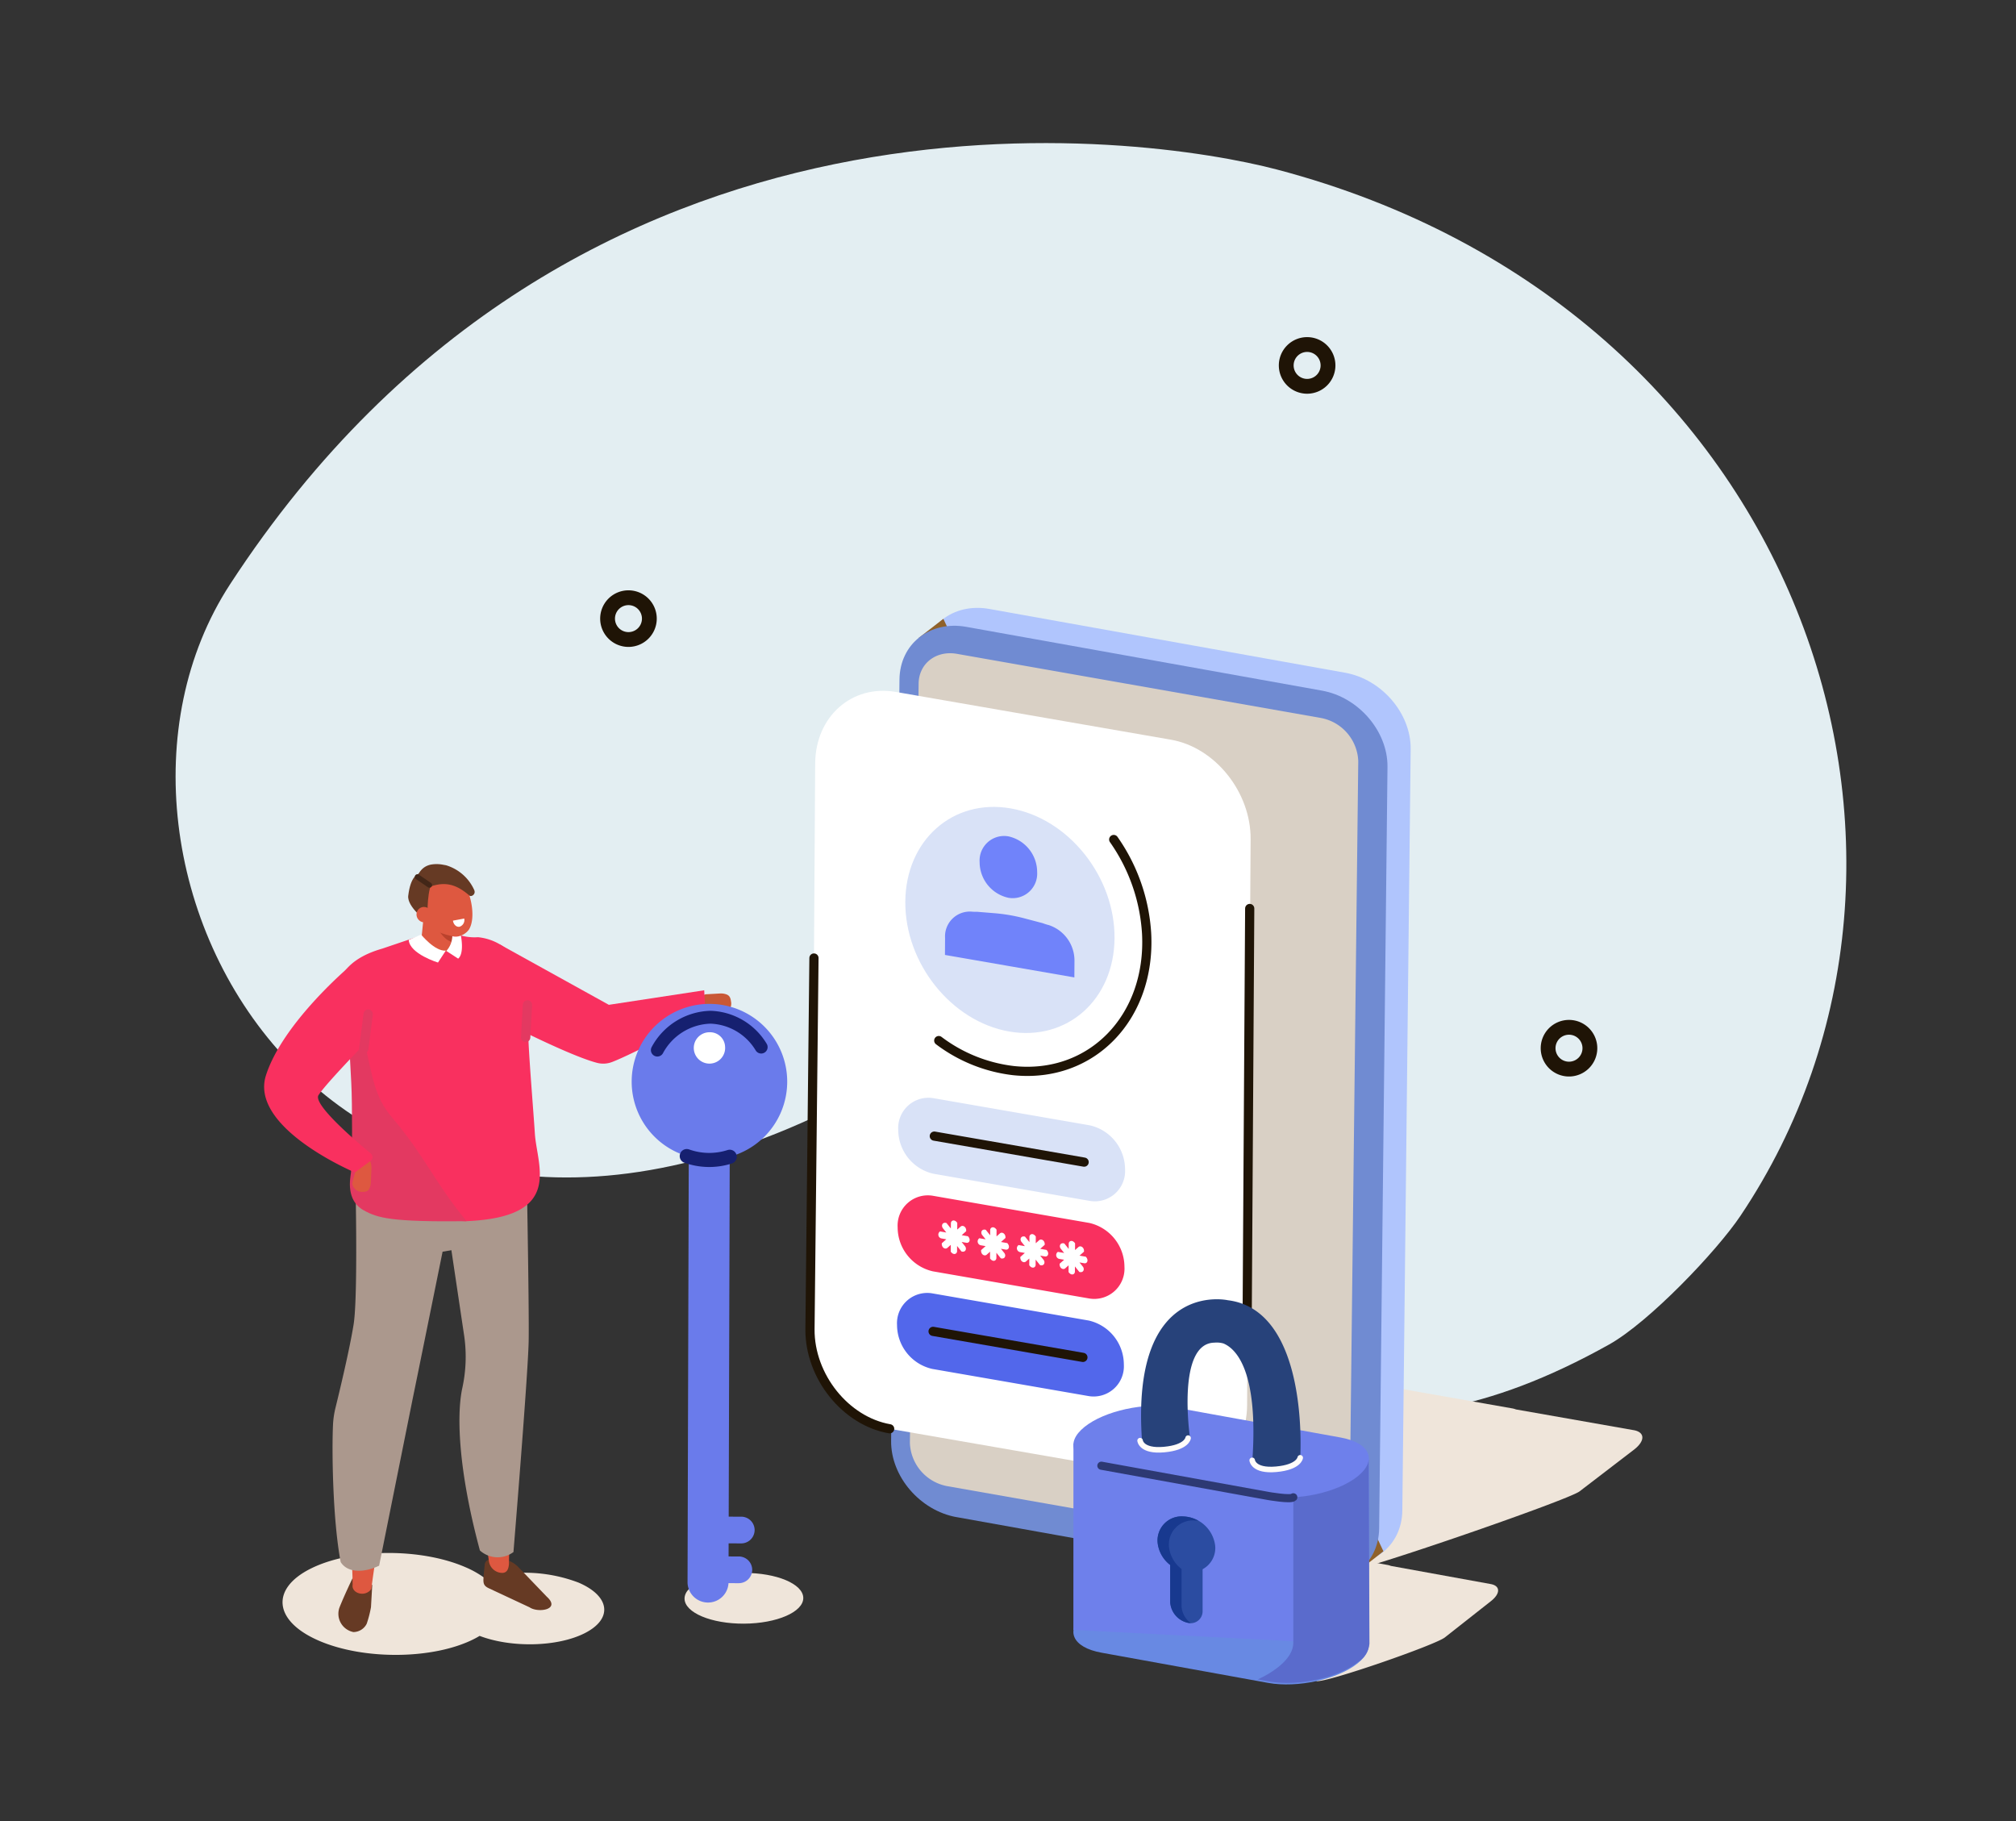 <svg xmlns="http://www.w3.org/2000/svg" xmlns:xlink="http://www.w3.org/1999/xlink" width="310" height="280" viewBox="0 0 310 280">
  <rect x="0" y="0" width="310" height="280" fill="#333333" stroke="none"/>
  <defs>
    <clipPath id="clip-path">
      <rect id="Rectángulo_375107" data-name="Rectángulo 375107" width="256.913" height="236.996" fill="none"/>
    </clipPath>
  </defs>
  <g id="Grupo_1067341" data-name="Grupo 1067341" transform="translate(10208 5855)">
    <rect id="Rectángulo_375109" data-name="Rectángulo 375109" width="310" height="280" transform="translate(-10208 -5855)" fill="none"/>
    <g id="Grupo_1067333" data-name="Grupo 1067333" transform="translate(-10181 -5833)">
      <g id="Grupo_1067339" data-name="Grupo 1067339" clip-path="url(#clip-path)">
        <path id="Trazado_802380" data-name="Trazado 802380" d="M550.116,657.84l-15.36-2.792a2.288,2.288,0,0,0-.487-.141l-14.084-2.56,3.147,20.413c1.508.274,18.236-5.534,19.732-6.712l7.074-5.569c1.5-1.178,1.486-2.365-.023-2.64" transform="translate(-347.892 -436.28)" fill="#efe5da"/>
        <path id="Trazado_802381" data-name="Trazado 802381" d="M240.626,164.948c37.192-55.394,9.545-139.576-71.242-160.874C149.246-1.235,61.8-14.132,8.376,67.839-19.6,110.767,24.6,193.18,109.773,143.729c24.67-14.322,35.338,83.115,110.646,41.006,6.17-3.45,16.538-14.322,20.207-19.787" transform="translate(0 0)" fill="#e3eef2"/>
        <path id="Trazado_802382" data-name="Trazado 802382" d="M248.069,395.993h0a1.549,1.549,0,0,1-1.2,1.854l-2.938-.48c-.77.063-1.2-2.032.23-2.475l2.18-.125a2.6,2.6,0,0,1,.849.082c.515.144.791.39.877,1.144" transform="translate(-162.661 -264.011)" fill="#c95836"/>
        <path id="Trazado_802383" data-name="Trazado 802383" d="M643.634,413.7a3.212,3.212,0,1,1-3.212-3.212A3.212,3.212,0,0,1,643.634,413.7Z" transform="translate(-426.157 -274.531)" fill="none" stroke="#1f1406" stroke-linecap="round" stroke-linejoin="round" stroke-width="2.277"/>
        <path id="Trazado_802384" data-name="Trazado 802384" d="M522.053,96.728a3.212,3.212,0,1,1-3.212-3.212A3.212,3.212,0,0,1,522.053,96.728Z" transform="translate(-344.845 -62.542)" fill="none" stroke="#1f1406" stroke-linecap="round" stroke-linejoin="round" stroke-width="2.277"/>
        <path id="Trazado_802385" data-name="Trazado 802385" d="M206.98,214.268a3.212,3.212,0,1,1-3.212-3.212A3.212,3.212,0,0,1,206.98,214.268Z" transform="translate(-134.129 -141.151)" fill="none" stroke="#1f1406" stroke-linecap="round" stroke-linejoin="round" stroke-width="2.277"/>
        <path id="Trazado_802386" data-name="Trazado 802386" d="M457.477,568.358l-18.106-3.187a2.75,2.75,0,0,0-.575-.161L376.23,554a9.658,9.658,0,0,0-6.442,1.889L350.11,570.959c-1.765,1.352-1.754,2.714.024,3.027l18.106,3.188a2.768,2.768,0,0,0,.574.161l43.337,13.04c1.778.313,35.239-11.245,37-12.6l8.345-6.393c1.765-1.352,1.754-2.714-.024-3.027" transform="translate(-233.268 -370.461)" fill="#efe5da"/>
        <path id="Trazado_802387" data-name="Trazado 802387" d="M353.022,352.82l54.7,9.807c5.617,1.007,10.219-2.612,10.279-8.083l1.282-117.07c.06-5.472-4.445-10.723-10.062-11.731l-54.7-9.807c-5.617-1.007-10.219,2.612-10.279,8.083l-1.282,117.07c-.06,5.471,4.445,10.723,10.062,11.73" transform="translate(-229.366 -144.302)" fill="#b0c5fd"/>
        <path id="Trazado_802388" data-name="Trazado 802388" d="M412.164,367.543c.045-.028,4.248-3.323,4.248-3.323L348.742,220.847l-3.815,2.953Z" transform="translate(-230.682 -147.699)" fill="#8f612a"/>
        <path id="Trazado_802389" data-name="Trazado 802389" d="M342.266,361.126l54.7,9.807c5.617,1.007,10.219-2.612,10.279-8.083l1.282-117.07c.06-5.472-4.445-10.723-10.062-11.731l-54.7-9.807c-5.617-1.007-10.219,2.612-10.279,8.083L332.2,349.4c-.06,5.471,4.445,10.723,10.062,11.73" transform="translate(-222.173 -149.858)" fill="#708bd2"/>
        <path id="Trazado_802390" data-name="Trazado 802390" d="M409.851,253.411a7.031,7.031,0,0,0-5.772-6.638l-55.931-9.854c-3.223-.568-5.865,1.484-5.9,4.582l-1.343,116.757a7.032,7.032,0,0,0,5.772,6.638l55.93,9.853c3.223.568,5.866-1.483,5.9-4.581Z" transform="translate(-227.992 -158.385)" fill="#d9d0c5"/>
        <path id="Trazado_802391" data-name="Trazado 802391" d="M349.842,375.126l-42.291-7.343c-6.784-1.178-12.3-8.06-12.252-15.294l.541-87.036c.045-7.234,5.632-12.189,12.416-11.011l42.291,7.343c6.784,1.178,12.3,8.06,12.252,15.294l-.541,87.036c-.045,7.234-5.632,12.189-12.416,11.011" transform="translate(-197.491 -170.051)" fill="#fff"/>
        <path id="Trazado_802392" data-name="Trazado 802392" d="M306.773,450.693c-6.784-1.178-12.3-8.06-12.252-15.294l.612-57.092" transform="translate(-196.971 -253.006)" fill="none" stroke="#1f1406" stroke-linecap="round" stroke-linejoin="round" stroke-width="1.413"/>
        <line id="Línea_1775" data-name="Línea 1775" x1="0.405" y2="65.263" transform="translate(164.763 117.686)" fill="none" stroke="#1f1406" stroke-linecap="round" stroke-linejoin="round" stroke-width="1.413"/>
        <path id="Trazado_802393" data-name="Trazado 802393" d="M354.31,354.207a23.566,23.566,0,0,0,11.5,4.62c11.99,1.261,21.151-8.187,20.46-21.1a28.029,28.029,0,0,0-5.056-14.437" transform="translate(-236.957 -216.211)" fill="none" stroke="#1f1406" stroke-linecap="round" stroke-linejoin="round" stroke-width="1.413"/>
        <path id="Trazado_802394" data-name="Trazado 802394" d="M370.951,328.336c-.059,9.474-7.309,15.9-16.192,14.361s-16.038-10.473-15.98-19.947,7.309-15.9,16.193-14.361,16.038,10.473,15.979,19.947" transform="translate(-226.57 -206.094)" fill="#d9e2f7"/>
        <path id="Trazado_802395" data-name="Trazado 802395" d="M382.13,327.2a3.772,3.772,0,0,1-4.453,3.949,5.628,5.628,0,0,1-4.393-5.484,3.772,3.772,0,0,1,4.453-3.949,5.628,5.628,0,0,1,4.393,5.484" transform="translate(-249.647 -215.114)" fill="#7083fa"/>
        <path id="Trazado_802396" data-name="Trazado 802396" d="M373.107,358.816a8.353,8.353,0,0,1-.9-.286l-2.791-.736a26.482,26.482,0,0,0-4.606-.795l-2.673-.218a7.262,7.262,0,0,1-.9-.028,3.815,3.815,0,0,0-4.041,4.043l-.016,2.619,9.889,1.717.121.021,9.888,1.717.017-2.618a5.744,5.744,0,0,0-3.982-5.437" transform="translate(-238.873 -238.586)" fill="#7083fa"/>
        <path id="Trazado_802397" data-name="Trazado 802397" d="M364.339,549.633l-23.992-4.166a6.948,6.948,0,0,1-5.406-6.748,4.651,4.651,0,0,1,5.478-4.858l23.992,4.166a6.949,6.949,0,0,1,5.406,6.748h0a4.652,4.652,0,0,1-5.478,4.858" transform="translate(-224.003 -356.987)" fill="#5267eb"/>
        <path id="Trazado_802398" data-name="Trazado 802398" d="M364.62,504.332l-23.992-4.166a6.948,6.948,0,0,1-5.406-6.748,4.651,4.651,0,0,1,5.478-4.858l23.992,4.166a6.948,6.948,0,0,1,5.406,6.748h0a4.652,4.652,0,0,1-5.478,4.858" transform="translate(-224.191 -326.691)" fill="#f9305f"/>
        <path id="Trazado_802399" data-name="Trazado 802399" d="M358.638,502.568l-.931-.162.662-.587a.1.1,0,0,0,.03-.066c.033-.659-.554-.936-.852-.672l-.528.468.006-.992a.134.134,0,0,0-.026-.077c-.417-.564-.951-.337-.954.109l-.005.791-.653-.816a.122.122,0,0,0-.066-.043c-.623-.138-.79.46-.5.826l.521.65-.93-.162a.086.086,0,0,0-.068.016.6.6,0,0,0,.251,1.06l.742.129-.663.588a.093.093,0,0,0-.03.066c-.032.659.554.936.851.672l.528-.468-.006.992a.129.129,0,0,0,.025.077c.417.564.951.337.954-.109l0-.791.654.816a.122.122,0,0,0,.066.043c.623.138.79-.46.5-.826l-.521-.65.742.129c.418.073.721-.442.264-.97a.121.121,0,0,0-.068-.039" transform="translate(-236.826 -334.49)" fill="#fff"/>
        <path id="Trazado_802400" data-name="Trazado 802400" d="M376.87,505.733l-.93-.162.662-.587a.1.1,0,0,0,.03-.066c.032-.659-.554-.936-.851-.672l-.528.468.006-.992a.134.134,0,0,0-.026-.077c-.417-.564-.951-.337-.954.109l0,.791-.654-.816a.122.122,0,0,0-.066-.043c-.623-.138-.79.46-.5.826l.521.65-.93-.162a.086.086,0,0,0-.068.016.6.6,0,0,0,.251,1.06l.742.129-.663.588a.1.1,0,0,0-.03.066c-.032.659.554.936.851.672l.528-.468-.006.992a.132.132,0,0,0,.025.077c.417.564.951.337.954-.109l0-.791.654.816a.122.122,0,0,0,.066.043c.623.138.79-.46.5-.826l-.521-.65.742.129c.418.073.721-.442.264-.97a.121.121,0,0,0-.068-.039" transform="translate(-249.019 -336.606)" fill="#fff"/>
        <path id="Trazado_802401" data-name="Trazado 802401" d="M395.1,508.9l-.931-.162.662-.587a.1.1,0,0,0,.03-.066c.032-.659-.554-.936-.852-.672l-.528.468.006-.992a.136.136,0,0,0-.026-.077c-.417-.564-.951-.336-.954.109l0,.791-.654-.816a.122.122,0,0,0-.066-.043c-.623-.138-.79.46-.5.826l.521.65-.93-.162a.086.086,0,0,0-.068.016.6.6,0,0,0,.251,1.06l.742.129-.663.588a.093.093,0,0,0-.03.066c-.032.659.554.936.851.672l.528-.468-.006.992a.13.13,0,0,0,.025.077c.417.564.951.336.954-.109l0-.791.654.816a.121.121,0,0,0,.066.043c.623.138.79-.46.5-.826l-.521-.65.742.129c.418.073.721-.442.264-.97a.121.121,0,0,0-.068-.039" transform="translate(-261.213 -338.724)" fill="#fff"/>
        <path id="Trazado_802402" data-name="Trazado 802402" d="M413.334,512.065l-.931-.162.662-.587a.1.1,0,0,0,.03-.066c.032-.659-.554-.936-.851-.672l-.528.468.006-.992a.134.134,0,0,0-.026-.077c-.417-.564-.951-.337-.954.109l0,.791-.654-.816a.122.122,0,0,0-.066-.043c-.623-.138-.79.46-.5.826l.521.65-.93-.162a.086.086,0,0,0-.068.016.6.6,0,0,0,.251,1.06l.742.129-.663.588a.093.093,0,0,0-.03.066c-.032.659.554.936.851.672l.528-.468-.006.992a.132.132,0,0,0,.025.077c.417.564.951.337.954-.109l0-.791.654.816a.122.122,0,0,0,.066.043c.623.138.79-.46.5-.826l-.521-.65.742.129c.418.073.721-.442.264-.97a.121.121,0,0,0-.068-.039" transform="translate(-273.406 -340.841)" fill="#fff"/>
        <path id="Trazado_802403" data-name="Trazado 802403" d="M364.9,459.031l-23.992-4.166a6.948,6.948,0,0,1-5.406-6.748,4.652,4.652,0,0,1,5.478-4.858l23.992,4.166a6.949,6.949,0,0,1,5.406,6.748,4.652,4.652,0,0,1-5.478,4.858" transform="translate(-224.379 -296.394)" fill="#d9e2f7"/>
        <line id="Línea_1776" data-name="Línea 1776" x2="23.04" y2="4" transform="translate(116.667 152.686)" fill="none" stroke="#1f1406" stroke-linecap="round" stroke-linejoin="round" stroke-width="1.413"/>
        <line id="Línea_1777" data-name="Línea 1777" x2="23.04" y2="4" transform="translate(116.48 182.708)" fill="none" stroke="#1f1406" stroke-linecap="round" stroke-linejoin="round" stroke-width="1.413"/>
        <path id="Trazado_802404" data-name="Trazado 802404" d="M145.83,371.924l16.817,9.311L177.311,379l.173,3.147c-.055.912-11.11,6.65-14.337,7.881a3.787,3.787,0,0,1-2.314.129c-4.846-1.258-17.251-7.783-17.251-7.783Z" transform="translate(-96.026 -248.737)" fill="#f9305f"/>
        <path id="Trazado_802405" data-name="Trazado 802405" d="M236.3,667.721c.012,2.154,4.109,3.876,9.151,3.848s9.119-1.8,9.107-3.951-4.109-3.876-9.151-3.848-9.119,1.8-9.107,3.951" transform="translate(-158.037 -443.919)" fill="#efe5da"/>
        <path id="Trazado_802406" data-name="Trazado 802406" d="M53.971,656.919c6.217-3.125,16.87-3.231,23.795-.237a14.687,14.687,0,0,1,2.983,1.686,23.278,23.278,0,0,1,14.446.7c4.866,2.1,5.268,5.588.9,7.784-4.2,2.11-11.269,2.255-16.132.4-.288.173-.591.343-.916.506-6.217,3.125-16.87,3.231-23.795.237s-7.5-7.953-1.28-11.078" transform="translate(-33.211 -437.723)" fill="#efe5da"/>
        <path id="Trazado_802407" data-name="Trazado 802407" d="M152.66,662.957l-4.322-4.5a4.393,4.393,0,0,0-3.16-1.374,7.053,7.053,0,0,0-1.251.11.92.92,0,0,0-.824.942l-.1.938c-.118,1.571-.308,2.092.746,2.584l6.259,2.926c1.3.9,4.858.367,2.654-1.624" transform="translate(-95.574 -439.446)" fill="#663a24"/>
        <path id="Trazado_802408" data-name="Trazado 802408" d="M134.238,542.652a2.094,2.094,0,0,0,2.106,1.846c.513-.04.875-.331.976-1.292.167-10.814,1.487-19.794,1.65-29.9.182-11.35-.224-8.014.029-25.414l-10.315-2.452c1.844,12.606,2.428,28.448,2.428,28.448-3.079,11.54,1.123,15.131,3.126,28.767" transform="translate(-86.062 -324.652)" fill="#de5840"/>
        <path id="Trazado_802409" data-name="Trazado 802409" d="M122.19,461.579l3.923,26.278a22.542,22.542,0,0,1-.315,7.961c-.884,4.174-.6,12.614,2.715,24.926a4.069,4.069,0,0,0,5.161.242s2.23-27.151,2.337-32.394-.442-33.514-.442-33.514Z" transform="translate(-81.719 -304.349)" fill="#ab988d"/>
        <path id="Trazado_802410" data-name="Trazado 802410" d="M80.73,667.278l-.195,3.417a17.079,17.079,0,0,1-.657,2.552,2.31,2.31,0,0,1-2.046,1.278,2.866,2.866,0,0,1-2.158-3.731c.682-1.752,2.02-4.537,2.02-4.537a7.227,7.227,0,0,0,3.036,1.02" transform="translate(-50.489 -445.584)" fill="#663a24"/>
        <path id="Trazado_802411" data-name="Trazado 802411" d="M78.461,553.376c-.235,1.334,1.923,2.005,2.87.683,1.393-10.69,3.619-20.341,4.926-30.333,1.469-11.219,2.462-10.511,4.686-27.712l-11.379.175c.411,12.637-.8,28.368-.8,28.368-4.553,11.592-.484,13.8-.3,28.818" transform="translate(-51.238 -331.727)" fill="#de5840"/>
        <path id="Trazado_802412" data-name="Trazado 802412" d="M76.269,464.683s.641,22.767-.162,27.743c-.624,3.867-2.143,10.2-2.789,12.824a13.582,13.582,0,0,0-.379,2.609c-.184,3.873-.064,14.533,1.182,21.1,1.17,1.826,3.861,1.537,5.912.55L85.241,503.6c.076-.3,4.549-22.369,4.549-22.369l6.188-1.07-3.471-15.371s-17.056,1.308-16.239-.1" transform="translate(-48.734 -310.773)" fill="#ab988d"/>
        <path id="Trazado_802413" data-name="Trazado 802413" d="M95.724,366.432a7.756,7.756,0,0,1-3-.394,5.11,5.11,0,0,0-4.811-.183l-6.884,2.331c-8.7,2.49-7.226,8.449-7.38,12.241,0,0,3.612,4.8,3.8,8.363.164,3.084,2.028,9.993,1.532,11-.371.756-.354,5.363,3.425,6.476,3.339.983,8.734,3.947,11.586,3.825,15-.645,10.813-8.415,10.5-13.515-.2-3.209-.992-12.679-1.006-15.228s1.056-8.834-3-12.8a8.207,8.207,0,0,0-4.758-2.12" transform="translate(-49.249 -244.328)" fill="#f9305f"/>
        <path id="Trazado_802414" data-name="Trazado 802414" d="M116.546,361.709l.314-.278c.844.236,1.583.178,1.721-.556l.776-4.135a1.659,1.659,0,0,0-1.284-1.763l-.25-.07c-.844-.236-3.169-.266-3.307.467l-.434,4.385c-.138.733,1.62,1.712,2.464,1.949" transform="translate(-76.292 -237.257)" fill="#de5840"/>
        <path id="Trazado_802415" data-name="Trazado 802415" d="M122.858,363.27a4.182,4.182,0,0,1-2.92-2.058s1.093,2.747,2.729,3.176Z" transform="translate(-80.213 -241.573)" fill="#ba422d"/>
        <path id="Trazado_802416" data-name="Trazado 802416" d="M115.017,338.944a1.688,1.688,0,0,1,2.617-.6c.924-.368,2.022.234,2.813,1.711,1.1,2.057,1.592,5.291.6,6.892a2.692,2.692,0,0,1-2.077,1.088,11.556,11.556,0,0,1-2.7-.758c-2.036-.829-1.528-.4-2.262-1.767-1.1-2.057.018-4.962,1.012-6.563" transform="translate(-75.941 -226.015)" fill="#de5840"/>
        <path id="Trazado_802417" data-name="Trazado 802417" d="M111.571,340.479c-.806,1.935-.55,5.288-.679,5.883,0,0-3.11-2.259-2.9-4,.7-5.8,4.08-2.612,4.08-2.612Z" transform="translate(-72.217 -226.638)" fill="#663a24"/>
        <path id="Trazado_802418" data-name="Trazado 802418" d="M112.582,334.8c-1.217.263-1.969,1.158-2.382,2.742-.053.2-.5,1.111-.518,1.282l.783-.209c-.158,1.371.692-.726,2.072-.444,2.156-.741,3.872-.468,6,1.387.274.239,1.024-.178.739-.855a6.93,6.93,0,0,0-4.354-3.812l-.4-.07a5.072,5.072,0,0,0-1.937-.023" transform="translate(-73.354 -223.855)" fill="#663a24"/>
        <path id="Trazado_802419" data-name="Trazado 802419" d="M129.792,361.242h0a1.078,1.078,0,0,0,.716-1.26l-1.731.325c.082.606.537,1.025,1.015.935" transform="translate(-86.124 -240.751)" fill="#fff"/>
        <path id="Trazado_802420" data-name="Trazado 802420" d="M111.859,355.65a1.224,1.224,0,0,0,1.06,1.322,1.138,1.138,0,0,0,1.285-1.024,1.224,1.224,0,0,0-1.06-1.322,1.138,1.138,0,0,0-1.285,1.025" transform="translate(-74.806 -237.162)" fill="#de5840"/>
        <path id="Trazado_802421" data-name="Trazado 802421" d="M126.621,367.992a2.092,2.092,0,0,0,1.316-.1s.572,2.725-.417,3.543l-1.817-1.185a3.542,3.542,0,0,0,.918-2.253" transform="translate(-84.068 -246.038)" fill="#fff"/>
        <path id="Trazado_802422" data-name="Trazado 802422" d="M113.94,369.873l-1.206,1.837s-4.337-1.322-4.5-3.469l1.9-.84s2.124,2.63,3.8,2.472" transform="translate(-72.386 -245.712)" fill="#fff"/>
        <path id="Trazado_802423" data-name="Trazado 802423" d="M80.162,428.152c.227-1.749.215-10.716.051-13.8-.107-2.019-.385-7.9-.671-10.89,1.491,2.813,2.551,3.874,2.709,4.569,1.245,5.465,1.544,8.46,4.2,11.583,5.094,5.991,6.465,9.863,11.488,15.983-11.53.125-13.665-.464-15.858-1.7-2.723-1.534-2.035-4.849-1.919-5.745" transform="translate(-53.197 -269.829)" fill="#e33961"/>
        <line id="Línea_1778" data-name="Línea 1778" x1="0.273" y2="4.996" transform="translate(53.833 132.512)" fill="none" stroke="#e33961" stroke-linecap="round" stroke-linejoin="round" stroke-width="1.436"/>
        <path id="Trazado_802424" data-name="Trazado 802424" d="M83.607,476.214h0a1.489,1.489,0,0,1-1.578-1.354l.711-2.684c.015-.727.017-1.259.9-1.24s1.378.453,1.333,1.768l-.089,2.053a2.455,2.455,0,0,1-.154.782c-.179.463-.43.69-1.124.675" transform="translate(-54.86 -314.955)" fill="#de5840"/>
        <path id="Trazado_802425" data-name="Trazado 802425" d="M54.276,382.153s-10.287,8.658-12.886,16.76S55.065,413.85,55.065,413.85l2.43-1.794a.722.722,0,0,0,.006-1.13c-2.253-1.86-8.932-7.555-8.03-8.964,1.5-2.344,11.69-12.589,11.69-12.589Z" transform="translate(-27.493 -255.578)" fill="#f9305f"/>
        <line id="Línea_1779" data-name="Línea 1779" y1="5.305" x2="0.681" transform="translate(28.935 133.928)" fill="none" stroke="#e33961" stroke-linecap="round" stroke-linejoin="round" stroke-width="1.436"/>
        <line id="Línea_1780" data-name="Línea 1780" x1="1.848" y1="1.266" transform="translate(37.189 112.823)" fill="none" stroke="#422617" stroke-linecap="round" stroke-linejoin="round" stroke-width="0.812"/>
        <path id="Trazado_802426" data-name="Trazado 802426" d="M254.922,658.176h0a2.06,2.06,0,0,0-2.048-2.06l-2.222-.006a2.054,2.054,0,0,0-.012,4.107l2.222.006a2.06,2.06,0,0,0,2.059-2.048" transform="translate(-166.255 -438.797)" fill="#6a7beb"/>
        <path id="Trazado_802427" data-name="Trazado 802427" d="M256.045,639.707h0a2.06,2.06,0,0,0-2.048-2.06l-2.222-.006a2.054,2.054,0,0,0-.012,4.107l2.222.006a2.06,2.06,0,0,0,2.059-2.048" transform="translate(-167.006 -426.445)" fill="#6a7beb"/>
        <path id="Trazado_802428" data-name="Trazado 802428" d="M223.668,423.516a11.958,11.958,0,1,0-11.924-11.993,11.958,11.958,0,0,0,11.924,11.993" transform="translate(-141.611 -267.246)" fill="#6a7beb"/>
        <path id="Trazado_802429" data-name="Trazado 802429" d="M243.974,499.206l.23-80.614a3.152,3.152,0,1,0-6.3-.018l-.23,80.614a3.152,3.152,0,0,0,6.3.018" transform="translate(-158.951 -277.834)" fill="#6a7beb"/>
        <path id="Trazado_802430" data-name="Trazado 802430" d="M243.922,470.353a10.264,10.264,0,0,1-6.607-.106" transform="translate(-158.713 -314.494)" fill="none" stroke="#162070" stroke-linecap="round" stroke-linejoin="round" stroke-width="2.166"/>
        <path id="Trazado_802431" data-name="Trazado 802431" d="M239.622,410.4a9.451,9.451,0,0,0-7.814-4.592,9.579,9.579,0,0,0-8.156,5.053" transform="translate(-149.574 -271.401)" fill="none" stroke="#162070" stroke-linecap="round" stroke-linejoin="round" stroke-width="1.976"/>
        <path id="Trazado_802432" data-name="Trazado 802432" d="M245.4,415a2.411,2.411,0,1,1-2.4-2.221A2.318,2.318,0,0,1,245.4,415" transform="translate(-160.903 -276.062)" fill="#fff"/>
        <path id="Trazado_802433" data-name="Trazado 802433" d="M446.754,686.827l-25.64-4.648c-4.5-.815-5.66-3.5-2.586-5.97s9.267-3.822,13.763-3.007l25.64,4.648c4.5.815,5.66,3.5,2.586,5.971s-9.267,3.821-13.763,3.006" transform="translate(-278.756 -450.069)" fill="#6889e3"/>
        <path id="Trazado_802434" data-name="Trazado 802434" d="M416.821,603.759l-.011,28.634,45.425,2.341V605.944Z" transform="translate(-278.756 -403.785)" fill="#6e80eb"/>
        <path id="Trazado_802435" data-name="Trazado 802435" d="M507.868,607.954v29.2h0c.014,1.188-.727,2.489-2.293,3.747h0a15.414,15.414,0,0,1-3.171,1.91l1.695.307c4.5.815,10.689-.538,13.763-3.006a3.779,3.779,0,0,0,1.716-2.8h0l-.116-28.233Z" transform="translate(-335.998 -406.591)" fill="#5a6bcc"/>
        <path id="Trazado_802436" data-name="Trazado 802436" d="M464.246,661.251h0a3.47,3.47,0,0,1-2.492-3.112V650.49a1.833,1.833,0,0,1,2.492-1.772,3.47,3.47,0,0,1,2.492,3.112v7.649a1.833,1.833,0,0,1-2.492,1.772" transform="translate(-308.814 -433.793)" fill="#2b4ca1"/>
        <path id="Trazado_802437" data-name="Trazado 802437" d="M464.734,641.977a3.7,3.7,0,0,1-4,4.1,5.132,5.132,0,0,1-4.834-4.441,3.7,3.7,0,0,1,4-4.1,5.131,5.131,0,0,1,4.834,4.441" transform="translate(-304.883 -426.373)" fill="#2b4ca1"/>
        <path id="Trazado_802438" data-name="Trazado 802438" d="M459.57,651.337v-5.721a4.924,4.924,0,0,1-1.927-3.356,3.7,3.7,0,0,1,4-4.1,4.646,4.646,0,0,1,.541.055,4.982,4.982,0,0,0-2.287-.673,3.7,3.7,0,0,0-4,4.1A4.925,4.925,0,0,0,457.823,645v5.721a3.47,3.47,0,0,0,2.492,3.112,2.5,2.5,0,0,0,.674.087,3.38,3.38,0,0,1-1.419-2.581" transform="translate(-304.883 -426.372)" fill="#18398f"/>
        <path id="Trazado_802439" data-name="Trazado 802439" d="M446.754,600.035l-25.64-4.648c-4.5-.815-5.66-3.5-2.586-5.97s9.267-3.822,13.763-3.007l25.64,4.648c4.5.815,5.66,3.5,2.586,5.971s-9.267,3.822-13.763,3.006" transform="translate(-278.756 -392.024)" fill="#6e80eb"/>
        <path id="Trazado_802440" data-name="Trazado 802440" d="M507.195,607.1c0,.9-1.649,1.752-3.683,1.9s-3.683-.471-3.683-1.375,1.649-1.752,3.683-1.9,3.683.471,3.683,1.374" transform="translate(-334.278 -405.089)" fill="#27427a"/>
        <path id="Trazado_802441" data-name="Trazado 802441" d="M456.033,597.9c0,.9-1.649,1.752-3.683,1.9s-3.683-.471-3.683-1.375,1.649-1.752,3.683-1.9,3.683.471,3.683,1.374" transform="translate(-300.061 -398.933)" fill="#27427a"/>
        <path id="Trazado_802442" data-name="Trazado 802442" d="M461.554,536.868s-14.92-3.289-13.174,21.573l7.367-.522s-2.085-14.439,3.771-14.523a3.7,3.7,0,0,1,1.389.126c1.617.678,5.453,3.618,4.437,18.1l7.367-.522s1.49-22.712-11.157-24.23" transform="translate(-299.775 -358.953)" fill="#27427a"/>
        <path id="Trazado_802443" data-name="Trazado 802443" d="M429.806,613.993l25.64,4.648s3.466.612,3.873.208" transform="translate(-287.448 -410.629)" fill="none" stroke="#2d3973" stroke-linecap="round" stroke-linejoin="round" stroke-width="1.249"/>
        <path id="Trazado_802444" data-name="Trazado 802444" d="M499.828,610.705s.157,1.69,3.683,1.374,3.7-1.766,3.7-1.766" transform="translate(-334.278 -408.168)" fill="none" stroke="#fffcfa" stroke-linecap="round" stroke-linejoin="round" stroke-width="0.853"/>
        <path id="Trazado_802445" data-name="Trazado 802445" d="M447.778,601.563s.157,1.691,3.683,1.374,3.7-1.766,3.7-1.766" transform="translate(-299.467 -402.054)" fill="none" stroke="#fffcfa" stroke-linecap="round" stroke-linejoin="round" stroke-width="0.853"/>
      </g>
    </g>
  </g>
</svg>
